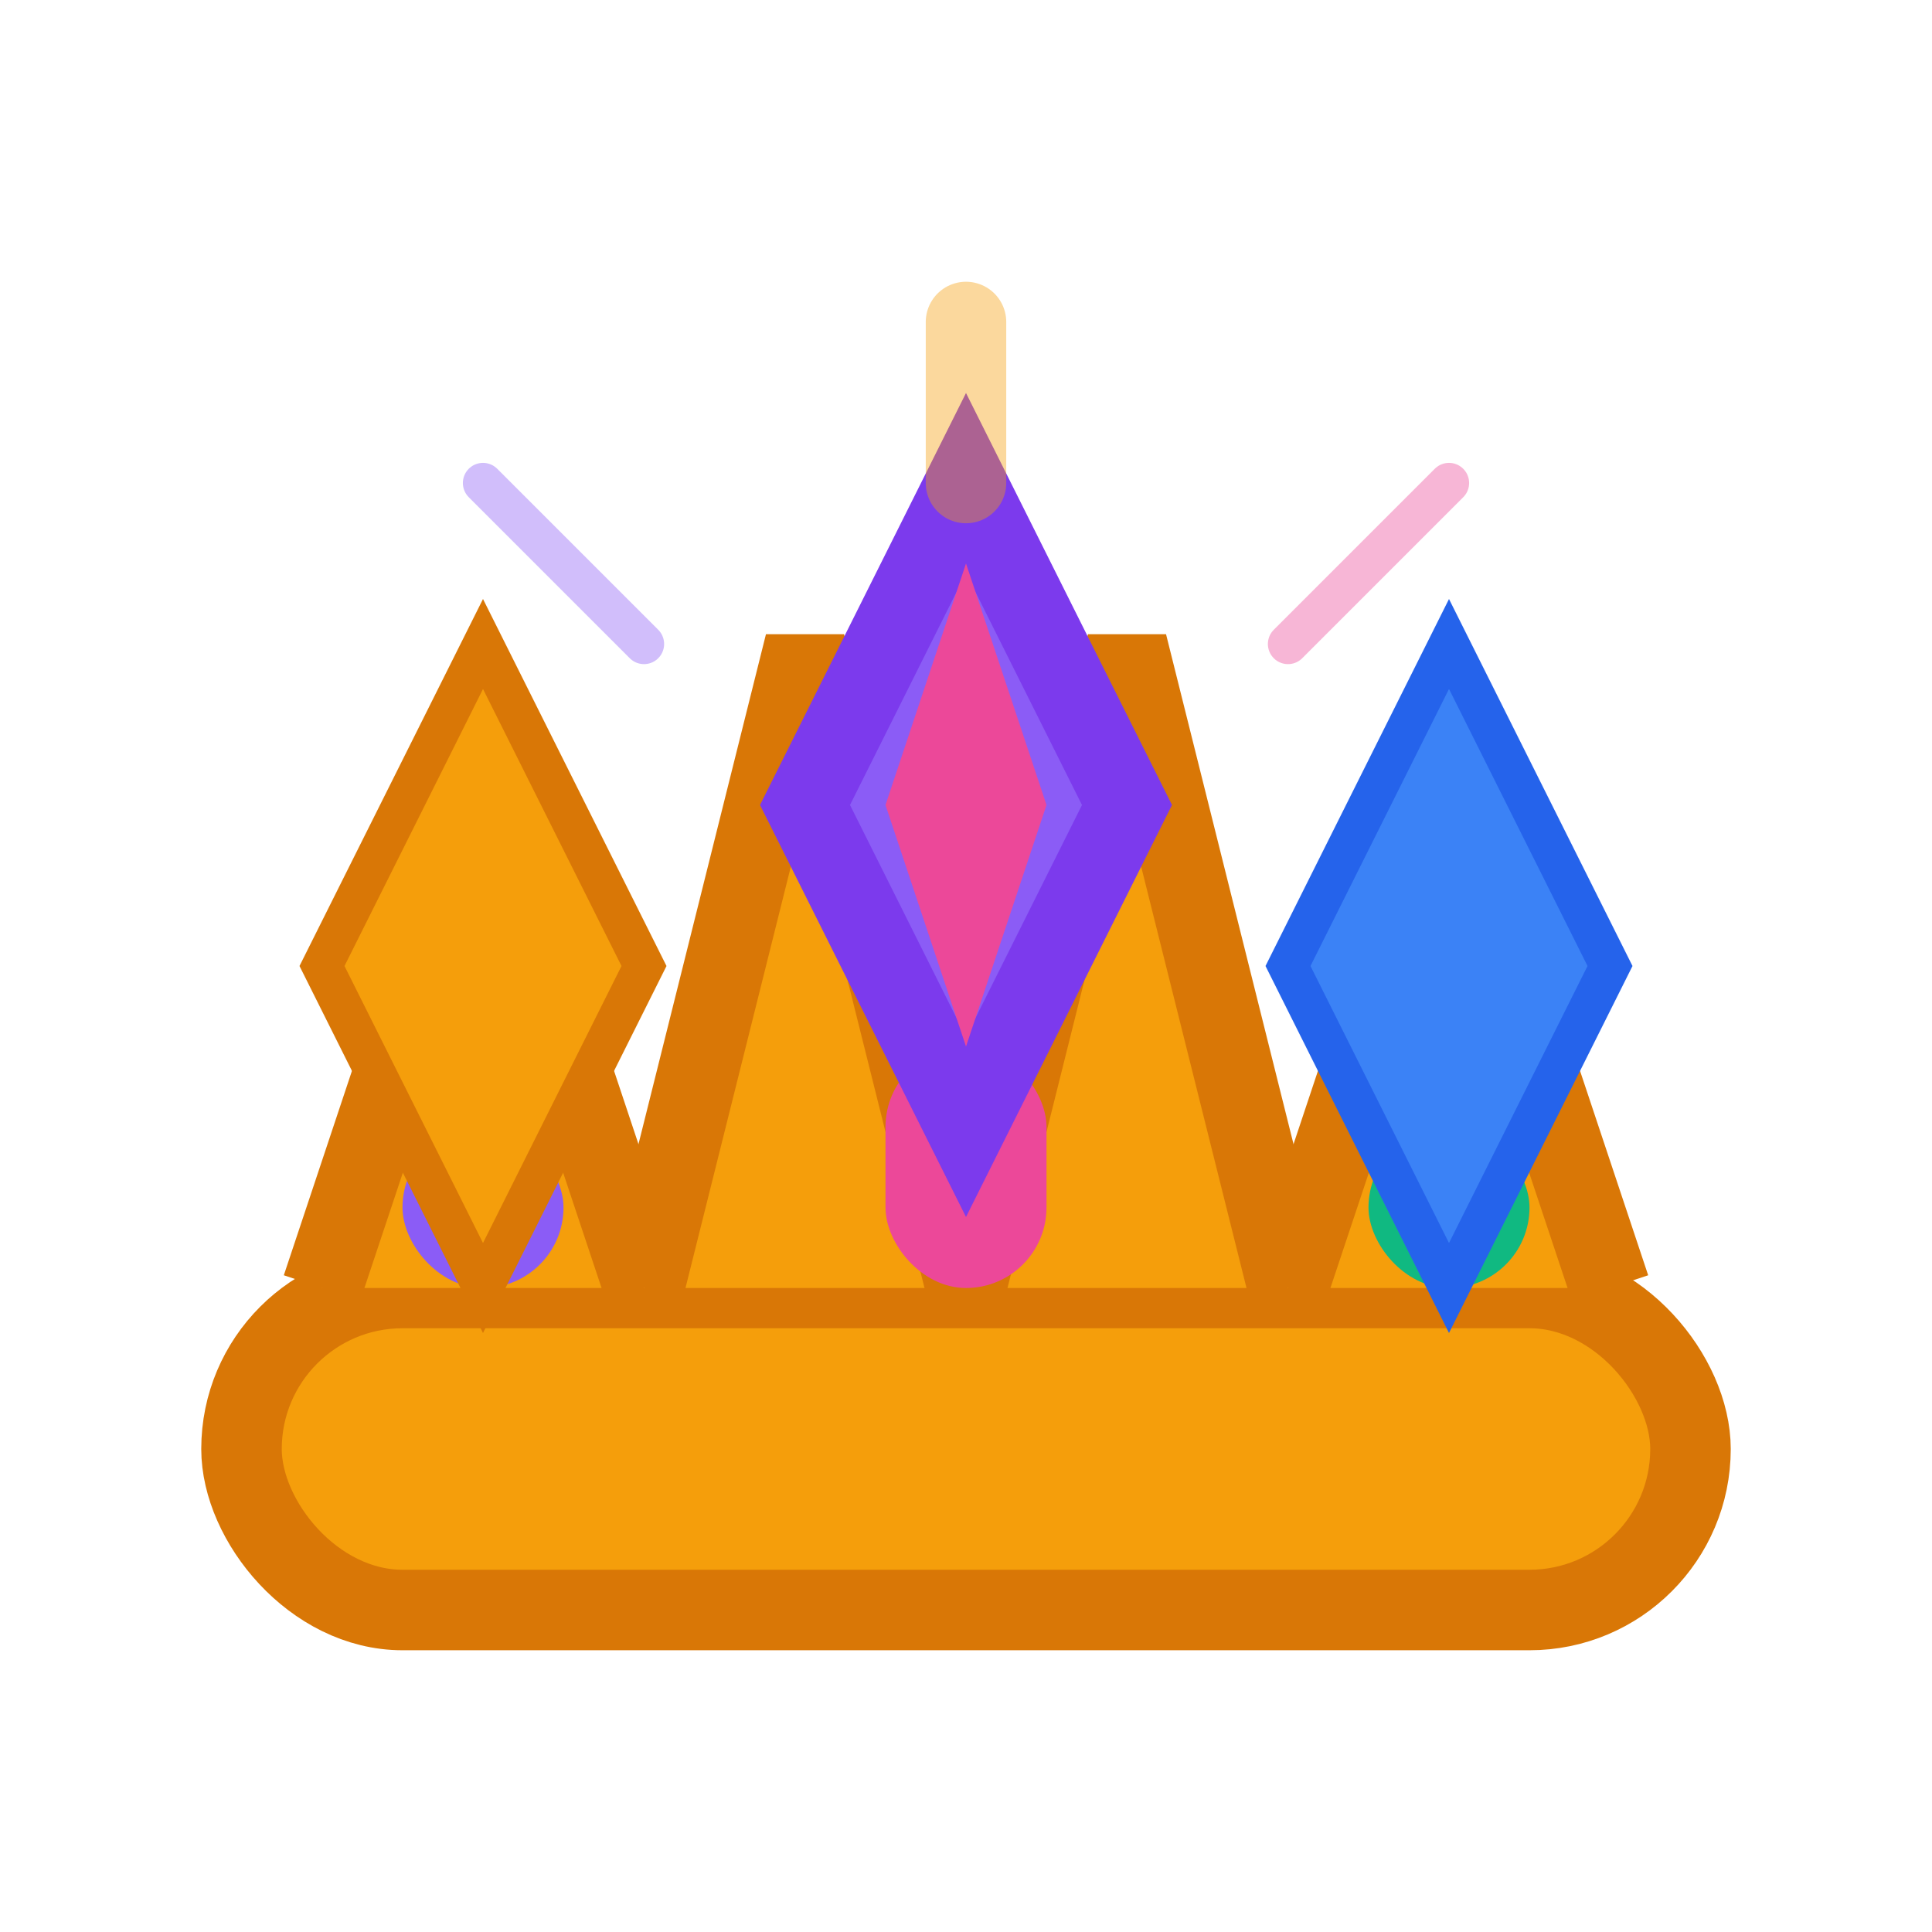 <svg width="48" height="48" viewBox="0 0 48 48" fill="none" xmlns="http://www.w3.org/2000/svg">
  <style>
    .crown { animation: shine 3s ease-in-out infinite; }
    .gem { animation: sparkle 2s ease-in-out infinite; }
    @keyframes shine {
      0%, 100% { transform: scale(1) rotate(0deg); filter: brightness(1); }
      50% { transform: scale(1.05) rotate(1deg); filter: brightness(1.2); }
    }
    @keyframes sparkle {
      0%, 100% { opacity: 0.7; transform: scale(1); }
      50% { opacity: 1; transform: scale(1.2); }
    }
  </style>
  
  <!-- Couronne principale -->
  <g class="crown">
    <!-- Base de la couronne -->
    <rect x="6" y="32" width="36" height="8" rx="4" fill="#F59E0B" stroke="#D97706" stroke-width="2"/>
    
    <!-- Pointes de la couronne -->
    <path d="M8 32 L12 20 L16 32" fill="#F59E0B" stroke="#D97706" stroke-width="2"/>
    <path d="M16 32 L20 16 L24 32" fill="#F59E0B" stroke="#D97706" stroke-width="2"/>
    <path d="M24 32 L28 16 L32 32" fill="#F59E0B" stroke="#D97706" stroke-width="2"/>
    <path d="M32 32 L36 20 L40 32" fill="#F59E0B" stroke="#D97706" stroke-width="2"/>
    
    <!-- Détails de la couronne -->
    <rect x="10" y="28" width="4" height="4" rx="2" fill="#8B5CF6"/>
    <rect x="22" y="26" width="4" height="6" rx="2" fill="#EC4899"/>
    <rect x="34" y="28" width="4" height="4" rx="2" fill="#10B981"/>
  </g>
  
  <!-- Gemmes -->
  <g class="gem">
    <!-- Gemme centrale -->
    <polygon points="24,12 28,20 24,28 20,20" fill="#8B5CF6" stroke="#7C3AED" stroke-width="2"/>
    <polygon points="24,14 26,20 24,26 22,20" fill="#EC4899"/>
    
    <!-- Gemmes latérales -->
    <polygon points="12,16 16,24 12,32 8,24" fill="#F59E0B" stroke="#D97706" stroke-width="1"/>
    <polygon points="36,16 40,24 36,32 32,24" fill="#3B82F6" stroke="#2563EB" stroke-width="1"/>
  </g>
  
  <!-- Rayons de lumière -->
  <g opacity="0.4">
    <line x1="24" y1="8" x2="24" y2="12" stroke="#F59E0B" stroke-width="2" stroke-linecap="round"/>
    <line x1="12" y1="12" x2="16" y2="16" stroke="#8B5CF6" stroke-width="1" stroke-linecap="round"/>
    <line x1="36" y1="12" x2="32" y2="16" stroke="#EC4899" stroke-width="1" stroke-linecap="round"/>
  </g>
</svg>
